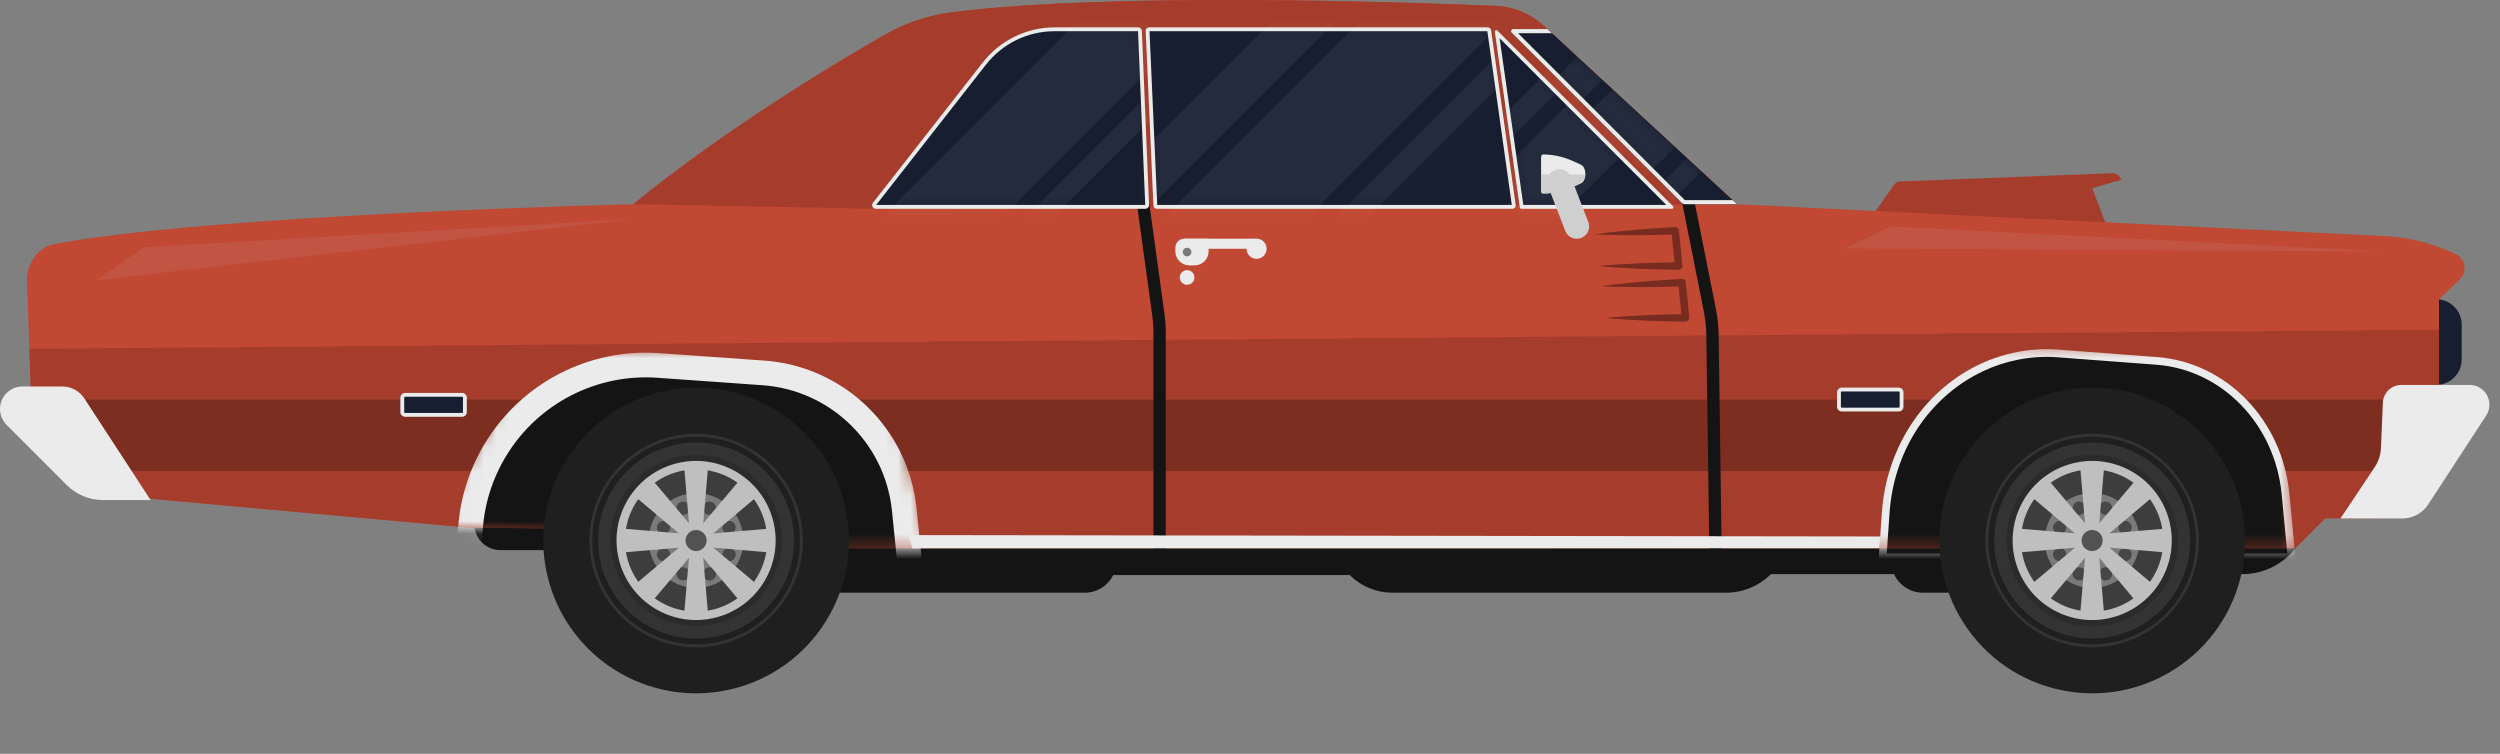 <svg xmlns="http://www.w3.org/2000/svg" width="199" height="60" viewBox="0 0 199 60" fill="none">
    <rect x="0" y="0" width="199" height="60" fill="#808080" stroke="none"/>
    <path
        d="M193.918 30.64V23.816C195.041 23.816 195.951 24.727 195.951 25.849V28.608C195.951 29.73 195.041 30.64 193.918 30.64Z"
        fill="#161E30" />
    <path
        d="M172.645 37.325L43.227 35.704L37.777 42.011C37.926 43.034 38.802 43.792 39.836 43.792H46.471L59.163 45.776H65.595V47.178H86.361C87.349 47.178 88.201 46.606 88.611 45.776H107.446C108.343 46.674 109.56 47.178 110.83 47.178H137.396C138.734 47.178 140.017 46.647 140.963 45.701H150.769C151.164 46.571 152.038 47.178 153.056 47.178H173.822V45.701H178.506C180.148 45.701 181.698 44.941 182.703 43.643L172.645 37.325Z"
        fill="#141414" />
    <path
        d="M148.873 17.395L150.742 14.743C150.873 14.557 151.043 14.451 151.221 14.444L168.194 13.787C168.459 13.776 168.709 13.974 168.86 14.313L166.542 14.978L168.044 18.925L157.759 20.819L148.873 17.395Z"
        fill="#A63D2C" />
    <path
        d="M196.18 21.347C196.18 21.665 196.058 21.987 195.802 22.234L194.147 23.817V32.04L189.372 41.255H185.089L182.702 43.643H49.542L48.034 42.138L37.121 41.981L8.537 39.386L2.523 32.96L2.336 27.757L2.143 22.352C2.143 21.002 2.99 19.67 4.317 19.422C17.041 17.046 50.399 16.256 50.399 16.256C57.637 10.355 66.192 5.199 70.324 2.821C72.018 1.845 73.887 1.208 75.828 0.966C88.563 -0.631 111.831 0.164 119.069 0.466C120.495 0.526 121.848 1.087 122.892 2.053L123.178 2.315L138.271 16.256L189.815 18.792C191.783 18.887 193.714 19.38 195.487 20.237C195.937 20.457 196.18 20.897 196.18 21.347Z"
        fill="#C14833" />
    <path
        d="M194.147 26.241V32.04L189.371 41.255H185.09L182.703 43.643H49.541L48.034 42.139L37.12 41.981L8.536 39.387L2.523 32.96L2.336 27.758L194.147 26.241Z"
        fill="#A63D2C" />
    <path
        d="M138.271 16.257L69.709 16.618L50.398 16.257C57.636 10.355 66.192 5.199 70.323 2.821C72.017 1.846 73.886 1.209 75.827 0.966C88.563 -0.63 111.831 0.165 119.069 0.467C120.494 0.526 121.847 1.087 122.891 2.053L123.177 2.316L138.271 16.257Z"
        fill="#A63D2C" />
    <path d="M190.687 31.804H5.624V37.492H190.687V31.804Z" fill="#7D2E20" />
    <path
        d="M146.601 32.601C146.48 32.601 146.382 32.503 146.382 32.382V31.225C146.382 31.105 146.48 31.007 146.601 31.007H151.146C151.267 31.007 151.365 31.105 151.365 31.226V32.382C151.365 32.503 151.267 32.601 151.146 32.601H146.601Z"
        fill="#161E30" />
    <path
        d="M151.146 31.16C151.182 31.16 151.212 31.189 151.212 31.226V32.382C151.212 32.418 151.182 32.448 151.146 32.448H146.601C146.564 32.448 146.535 32.418 146.535 32.382V31.225C146.535 31.189 146.564 31.16 146.601 31.16L151.146 31.16ZM151.146 30.854H146.6C146.395 30.854 146.229 31.02 146.229 31.226V32.382C146.229 32.587 146.395 32.754 146.6 32.754H151.146C151.351 32.754 151.517 32.587 151.517 32.382V31.226C151.517 31.02 151.351 30.854 151.146 30.854Z"
        fill="#EBEBEB" />
    <path
        d="M32.241 33.023C32.121 33.023 32.023 32.925 32.023 32.804V31.648C32.023 31.527 32.12 31.429 32.241 31.429H36.787C36.907 31.429 37.006 31.527 37.006 31.648V32.804C37.006 32.925 36.907 33.023 36.787 33.023H32.241Z"
        fill="#161E30" />
    <path
        d="M36.786 31.581C36.823 31.581 36.852 31.611 36.852 31.648V32.804C36.852 32.84 36.823 32.87 36.786 32.87H32.241C32.205 32.87 32.175 32.84 32.175 32.804V31.647C32.175 31.611 32.205 31.581 32.241 31.581H36.786M36.786 31.275H32.241C32.036 31.275 31.869 31.442 31.869 31.647V32.804C31.869 33.009 32.036 33.175 32.241 33.175H36.786C36.992 33.175 37.158 33.009 37.158 32.804V31.647C37.158 31.442 36.992 31.275 36.786 31.275Z"
        fill="#EBEBEB" />
    <path d="M121.125 16.466L119.149 2.592L133.007 16.466H121.125Z" fill="#161E30" />
    <path
        d="M119.368 3.043L132.638 16.313H121.257L119.368 3.043ZM119.104 2.395C119.038 2.395 118.974 2.452 118.986 2.53L120.977 16.517C120.986 16.575 121.036 16.619 121.095 16.619H133.09C133.196 16.619 133.249 16.491 133.174 16.416L119.187 2.429C119.163 2.405 119.133 2.395 119.104 2.395Z"
        fill="#EBEBEB" />
    <path
        d="M92.079 16.466C92.017 16.466 91.967 16.417 91.964 16.356L91.348 2.452C91.347 2.42 91.358 2.39 91.38 2.367C91.402 2.344 91.431 2.332 91.463 2.332H118.427C118.484 2.332 118.533 2.375 118.541 2.431L120.498 16.334C120.504 16.38 120.483 16.411 120.471 16.426C120.458 16.441 120.429 16.466 120.383 16.466H92.079Z"
        fill="#161E30" />
    <path
        d="M118.393 2.484L120.34 16.312H92.115L91.502 2.484H118.393ZM118.426 2.178H91.463C91.31 2.178 91.188 2.306 91.195 2.458L91.811 16.362C91.817 16.506 91.935 16.619 92.079 16.619H120.383C120.546 16.619 120.672 16.474 120.649 16.313L118.692 2.409C118.673 2.277 118.56 2.178 118.426 2.178Z"
        fill="#EBEBEB" />
    <path
        d="M191.144 30.641H196.581C197.451 30.641 198.156 31.346 198.156 32.216C198.156 32.522 198.067 32.821 197.901 33.077L193.279 40.162C192.828 40.853 192.059 41.27 191.234 41.27H186.302L189.036 37.168C189.333 36.722 189.502 36.204 189.524 35.669L189.676 32.049C189.709 31.262 190.357 30.641 191.144 30.641Z"
        fill="#EBEBEB" />
    <path
        d="M4.959 30.764H1.791C0.802 30.764 0 31.566 0 32.556C0 33.031 0.189 33.486 0.525 33.822L5.299 38.597C6.074 39.372 7.125 39.807 8.221 39.807H11.992L6.712 31.713C6.326 31.121 5.666 30.764 4.959 30.764Z"
        fill="#EBEBEB" />
    <path
        d="M95.09 21.125H94.671C94.056 21.125 93.558 20.626 93.558 20.011V19.711C93.558 19.319 93.875 19.001 94.267 19.001H96.203V20.011C96.203 20.626 95.705 21.125 95.09 21.125Z"
        fill="#EBEBEB" />
    <path d="M100.024 19.001H94.246V19.802H100.024V19.001Z" fill="#EBEBEB" />
    <path
        d="M100.824 19.802C100.824 20.244 100.466 20.603 100.024 20.603C99.581 20.603 99.223 20.244 99.223 19.802C99.223 19.36 99.581 19.001 100.024 19.001C100.466 19.001 100.824 19.36 100.824 19.802Z"
        fill="#EBEBEB" />
    <path
        d="M94.494 22.669C94.816 22.669 95.077 22.407 95.077 22.085C95.077 21.763 94.816 21.502 94.494 21.502C94.171 21.502 93.91 21.763 93.91 22.085C93.91 22.407 94.171 22.669 94.494 22.669Z"
        fill="#EBEBEB" />
    <path
        d="M94.838 20.063C94.838 20.253 94.684 20.407 94.494 20.407C94.304 20.407 94.15 20.253 94.15 20.063C94.15 19.873 94.304 19.719 94.494 19.719C94.684 19.719 94.838 19.873 94.838 20.063Z"
        fill="#7A7A7A" />
    <mask id="mask0_903_1260" style="mask-type:luminance" maskUnits="userSpaceOnUse" x="34" y="27"
        width="41" height="17">
        <path
            d="M34.515 41.864L64.619 43.693L74.052 43.643L69.882 27.224L42.01 28.122L34.515 41.864Z"
            fill="white" />
    </mask>
    <g mask="url(#mask0_903_1260)">
        <path
            d="M60.759 29.683L52.401 29.09C49.827 28.907 47.252 29.44 44.962 30.629C40.656 32.864 37.814 37.17 37.452 42.009L37.158 45.93H72.511C72.511 45.775 72.271 43.399 71.977 40.549C71.372 34.684 66.641 30.1 60.759 29.683Z"
            fill="#141414" stroke="#EBEBEB" stroke-width="1.965" stroke-miterlimit="10"
            stroke-linecap="round" stroke-linejoin="round" />
    </g>
    <mask id="mask1_903_1260" style="mask-type:luminance" maskUnits="userSpaceOnUse" x="146" y="27"
        width="37" height="17">
        <path
            d="M148.38 43.642H182.701L181.938 27.795L156.148 27.242L146.228 34.015L148.38 43.642Z"
            fill="white" />
    </mask>
    <g mask="url(#mask1_903_1260)">
        <path
            d="M149.854 44.365L150.107 40.772C150.443 36.001 153.021 31.839 157.005 29.637C158.823 28.632 160.866 28.101 162.914 28.101C163.216 28.101 163.521 28.113 163.822 28.135L171.672 28.728C177.06 29.135 181.373 33.589 181.928 39.319C182.239 42.526 182.361 43.845 182.405 44.364L149.854 44.365Z"
            fill="#141414" />
        <path
            d="M162.914 28.407C163.208 28.407 163.505 28.419 163.798 28.441L171.649 29.033C176.888 29.429 181.083 33.767 181.623 39.349C181.883 42.034 182.011 43.389 182.071 44.059H150.183L150.412 40.793C150.74 36.126 153.26 32.056 157.153 29.905C158.926 28.925 160.918 28.407 162.914 28.407ZM162.914 27.795C160.81 27.795 158.732 28.333 156.857 29.369C152.811 31.605 150.142 35.911 149.802 40.75L149.526 44.671H182.734C182.734 44.516 182.508 42.139 182.232 39.29C181.664 33.425 177.219 28.841 171.695 28.423L163.844 27.831C163.534 27.807 163.224 27.795 162.914 27.795Z"
            fill="#EBEBEB" />
    </g>
    <path
        d="M58.161 54.872C64.707 53.353 68.782 46.815 67.263 40.269C65.745 33.723 59.207 29.648 52.661 31.167C46.115 32.685 42.04 39.223 43.559 45.769C45.077 52.315 51.615 56.39 58.161 54.872Z"
        fill="#1F1F1F" />
    <path
        d="M56.907 49.426C60.444 48.599 62.64 45.061 61.813 41.524C60.986 37.987 57.448 35.79 53.911 36.617C50.374 37.444 48.177 40.982 49.005 44.519C49.832 48.056 53.37 50.253 56.907 49.426Z"
        fill="#3D3D3D" />
    <path
        d="M51.933 44.493C52.744 46.412 54.957 47.311 56.876 46.5C58.796 45.69 59.695 43.476 58.884 41.557C58.073 39.638 55.86 38.739 53.941 39.55C52.021 40.36 51.122 42.574 51.933 44.493Z"
        fill="#7A7A7A" />
    <path
        d="M55.988 40.653C56.101 40.921 56.41 41.046 56.678 40.933C56.945 40.82 57.071 40.511 56.958 40.244C56.845 39.976 56.536 39.85 56.268 39.963C56 40.077 55.875 40.385 55.988 40.653Z"
        fill="#474747" />
    <path
        d="M52.336 42.196C52.449 42.464 52.758 42.589 53.025 42.476C53.293 42.363 53.419 42.054 53.306 41.787C53.193 41.519 52.884 41.393 52.616 41.506C52.348 41.619 52.222 41.928 52.336 42.196Z"
        fill="#474747" />
    <path
        d="M57.547 44.344C57.66 44.612 57.968 44.737 58.236 44.624C58.504 44.511 58.63 44.202 58.517 43.934C58.404 43.666 58.095 43.541 57.827 43.654C57.559 43.767 57.433 44.076 57.547 44.344Z"
        fill="#474747" />
    <path
        d="M53.895 45.886C54.008 46.154 54.317 46.28 54.585 46.167C54.853 46.054 54.978 45.745 54.865 45.477C54.752 45.209 54.443 45.084 54.175 45.197C53.907 45.309 53.782 45.618 53.895 45.886Z"
        fill="#474747" />
    <path
        d="M54.865 40.654C54.752 40.921 54.443 41.047 54.175 40.934C53.907 40.821 53.782 40.512 53.895 40.244C54.008 39.976 54.317 39.851 54.585 39.964C54.852 40.077 54.978 40.386 54.865 40.654Z"
        fill="#474747" />
    <path
        d="M58.516 42.196C58.403 42.464 58.094 42.589 57.827 42.476C57.559 42.363 57.433 42.054 57.546 41.787C57.66 41.519 57.968 41.393 58.236 41.506C58.504 41.619 58.629 41.928 58.516 42.196Z"
        fill="#474747" />
    <path
        d="M53.306 44.344C53.193 44.612 52.884 44.738 52.616 44.625C52.348 44.511 52.222 44.203 52.336 43.935C52.449 43.667 52.757 43.541 53.025 43.654C53.293 43.768 53.419 44.077 53.306 44.344Z"
        fill="#474747" />
    <path
        d="M56.958 45.887C56.845 46.155 56.536 46.28 56.268 46.167C56 46.054 55.875 45.745 55.988 45.477C56.101 45.21 56.41 45.084 56.678 45.197C56.945 45.31 57.071 45.619 56.958 45.887Z"
        fill="#474747" />
    <path
        d="M55.408 36.448C59.041 36.448 61.986 39.392 61.986 43.025C61.986 46.658 59.041 49.602 55.408 49.602C51.776 49.602 48.831 46.658 48.831 43.025C48.831 39.393 51.776 36.448 55.408 36.448ZM55.408 35.224C51.107 35.224 47.607 38.724 47.607 43.025C47.607 47.326 51.107 50.826 55.408 50.826C59.71 50.826 63.209 47.326 63.209 43.025C63.209 38.724 59.71 35.224 55.408 35.224Z"
        fill="#333333" />
    <path
        d="M55.41 37.365C58.531 37.365 61.07 39.904 61.07 43.025C61.07 46.146 58.531 48.685 55.41 48.685C52.289 48.685 49.751 46.146 49.751 43.025C49.751 39.904 52.289 37.365 55.41 37.365ZM55.41 36.448C51.778 36.448 48.833 39.392 48.833 43.025C48.833 46.658 51.778 49.602 55.41 49.602C59.043 49.602 61.988 46.657 61.988 43.025C61.987 39.393 59.043 36.448 55.41 36.448Z"
        fill="#BFBFBF" />
    <path d="M55.861 43.025H54.96L54.438 36.916H56.384L55.861 43.025Z" fill="#BFBFBF" />
    <path d="M55.728 43.343L55.091 42.706L59.041 38.017L60.417 39.393L55.728 43.343Z"
        fill="#BFBFBF" />
    <path d="M55.41 43.476V42.575L61.519 42.052V43.998L55.41 43.476Z" fill="#BFBFBF" />
    <path d="M55.091 43.343L55.728 42.706L60.417 46.656L59.041 48.032L55.091 43.343Z"
        fill="#BFBFBF" />
    <path d="M54.96 43.025H55.861L56.384 49.134H54.438L54.96 43.025Z" fill="#BFBFBF" />
    <path d="M55.09 42.706L55.727 43.343L51.777 48.032L50.4 46.656L55.09 42.706Z"
        fill="#BFBFBF" />
    <path d="M55.409 42.574V43.475L49.3 43.998V42.052L55.409 42.574Z" fill="#BFBFBF" />
    <path d="M55.727 42.706L55.09 43.343L50.4 39.393L51.777 38.017L55.727 42.706Z"
        fill="#BFBFBF" />
    <path
        d="M54.571 43.025C54.571 43.488 54.947 43.864 55.41 43.864C55.873 43.864 56.249 43.488 56.249 43.025C56.249 42.562 55.873 42.186 55.41 42.186C54.947 42.186 54.571 42.562 54.571 43.025Z"
        fill="#525252" />
    <path
        d="M56.907 49.426C60.444 48.599 62.64 45.061 61.813 41.524C60.986 37.987 57.448 35.79 53.911 36.617C50.374 37.444 48.177 40.982 49.005 44.519C49.832 48.056 53.37 50.253 56.907 49.426Z"
        stroke="#2B2B2B" stroke-width="0.491" stroke-miterlimit="10" />
    <path
        d="M55.41 34.759C59.975 34.759 63.676 38.46 63.676 43.025C63.676 47.59 59.975 51.291 55.41 51.291C50.844 51.291 47.144 47.59 47.144 43.025C47.144 38.46 50.844 34.759 55.41 34.759ZM55.41 34.529C50.725 34.529 46.914 38.34 46.914 43.025C46.914 47.709 50.725 51.521 55.41 51.521C60.094 51.521 63.906 47.709 63.906 43.025C63.905 38.34 60.094 34.529 55.41 34.529Z"
        fill="#333333" />
    <path
        d="M173.637 52.907C179.098 48.989 180.349 41.387 176.432 35.926C172.515 30.466 164.913 29.215 159.452 33.132C153.991 37.049 152.74 44.651 156.657 50.112C160.574 55.572 168.176 56.824 173.637 52.907Z"
        fill="#1F1F1F" />
    <path
        d="M172.616 45.539C174.006 42.183 172.413 38.336 169.056 36.946C165.7 35.555 161.853 37.149 160.462 40.505C159.072 43.861 160.666 47.709 164.022 49.099C167.378 50.489 171.226 48.896 172.616 45.539Z"
        fill="#3D3D3D" />
    <path
        d="M163.06 44.493C163.871 46.412 166.084 47.311 168.003 46.5C169.922 45.69 170.821 43.476 170.011 41.557C169.2 39.638 166.987 38.739 165.067 39.55C163.148 40.36 162.249 42.574 163.06 44.493Z"
        fill="#7A7A7A" />
    <path
        d="M167.115 40.654C167.228 40.921 167.537 41.047 167.805 40.934C168.073 40.821 168.198 40.512 168.085 40.244C167.972 39.976 167.663 39.851 167.395 39.964C167.127 40.077 167.002 40.386 167.115 40.654Z"
        fill="#474747" />
    <path
        d="M163.462 42.197C163.575 42.464 163.884 42.59 164.152 42.477C164.42 42.364 164.545 42.055 164.432 41.787C164.319 41.519 164.01 41.394 163.743 41.507C163.475 41.62 163.349 41.929 163.462 42.197Z"
        fill="#474747" />
    <path
        d="M168.673 44.345C168.786 44.613 169.095 44.738 169.363 44.625C169.631 44.512 169.757 44.203 169.644 43.935C169.531 43.667 169.222 43.542 168.954 43.655C168.686 43.768 168.56 44.077 168.673 44.345Z"
        fill="#474747" />
    <path
        d="M165.022 45.888C165.135 46.156 165.444 46.281 165.712 46.168C165.979 46.055 166.105 45.746 165.992 45.478C165.879 45.211 165.57 45.085 165.302 45.198C165.034 45.311 164.909 45.62 165.022 45.888Z"
        fill="#474747" />
    <path
        d="M165.991 40.654C165.878 40.921 165.569 41.047 165.301 40.934C165.034 40.821 164.908 40.512 165.021 40.244C165.134 39.976 165.443 39.851 165.711 39.964C165.979 40.077 166.104 40.386 165.991 40.654Z"
        fill="#474747" />
    <path
        d="M169.642 42.197C169.529 42.464 169.22 42.59 168.953 42.477C168.685 42.364 168.559 42.055 168.672 41.787C168.785 41.519 169.094 41.394 169.362 41.507C169.63 41.62 169.756 41.929 169.642 42.197Z"
        fill="#474747" />
    <path
        d="M164.432 44.344C164.319 44.612 164.01 44.738 163.742 44.625C163.474 44.511 163.348 44.203 163.461 43.935C163.575 43.667 163.883 43.541 164.151 43.654C164.42 43.768 164.545 44.077 164.432 44.344Z"
        fill="#474747" />
    <path
        d="M168.084 45.887C167.971 46.155 167.662 46.28 167.394 46.167C167.126 46.054 167.001 45.745 167.114 45.477C167.227 45.21 167.536 45.084 167.804 45.197C168.072 45.31 168.197 45.619 168.084 45.887Z"
        fill="#474747" />
    <path
        d="M166.534 36.447C170.167 36.447 173.112 39.392 173.112 43.025C173.112 46.657 170.167 49.602 166.534 49.602C162.902 49.602 159.957 46.657 159.957 43.025C159.957 39.392 162.902 36.447 166.534 36.447ZM166.534 35.224C162.233 35.224 158.733 38.723 158.733 43.024C158.733 47.326 162.233 50.825 166.534 50.825C170.836 50.825 174.335 47.326 174.335 43.024C174.335 38.723 170.836 35.224 166.534 35.224Z"
        fill="#333333" />
    <path
        d="M166.534 37.365C169.655 37.365 172.194 39.904 172.194 43.025C172.194 46.145 169.655 48.684 166.534 48.684C163.414 48.684 160.875 46.145 160.875 43.025C160.875 39.904 163.414 37.365 166.534 37.365ZM166.534 36.447C162.902 36.447 159.957 39.392 159.957 43.025C159.957 46.657 162.902 49.602 166.534 49.602C170.167 49.602 173.112 46.657 173.112 43.025C173.112 39.392 170.167 36.447 166.534 36.447Z"
        fill="#BFBFBF" />
    <path d="M166.985 43.025H166.084L165.562 36.916H167.508L166.985 43.025Z" fill="#BFBFBF" />
    <path d="M166.852 43.344L166.215 42.707L170.165 38.018L171.541 39.394L166.852 43.344Z"
        fill="#BFBFBF" />
    <path d="M166.534 43.475V42.574L172.643 42.052V43.998L166.534 43.475Z" fill="#BFBFBF" />
    <path d="M166.215 43.344L166.852 42.706L171.541 46.657L170.165 48.033L166.215 43.344Z"
        fill="#BFBFBF" />
    <path d="M166.084 43.025H166.985L167.508 49.134H165.562L166.084 43.025Z" fill="#BFBFBF" />
    <path d="M166.217 42.706L166.854 43.344L162.903 48.033L161.527 46.657L166.217 42.706Z"
        fill="#BFBFBF" />
    <path d="M166.535 42.574V43.475L160.426 43.998V42.052L166.535 42.574Z" fill="#BFBFBF" />
    <path d="M166.854 42.707L166.217 43.344L161.527 39.394L162.903 38.018L166.854 42.707Z"
        fill="#BFBFBF" />
    <path
        d="M165.695 43.025C165.695 43.488 166.071 43.864 166.534 43.864C166.997 43.864 167.373 43.488 167.373 43.025C167.373 42.562 166.997 42.186 166.534 42.186C166.071 42.186 165.695 42.562 165.695 43.025Z"
        fill="#525252" />
    <path
        d="M172.616 45.539C174.006 42.183 172.413 38.336 169.056 36.946C165.7 35.555 161.853 37.149 160.462 40.505C159.072 43.861 160.666 47.709 164.022 49.099C167.378 50.489 171.226 48.896 172.616 45.539Z"
        stroke="#2B2B2B" stroke-width="0.491" stroke-miterlimit="10" />
    <path
        d="M166.534 34.759C171.099 34.759 174.8 38.46 174.8 43.025C174.8 47.59 171.099 51.291 166.534 51.291C161.969 51.291 158.268 47.59 158.268 43.025C158.268 38.46 161.969 34.759 166.534 34.759ZM166.534 34.529C161.849 34.529 158.038 38.34 158.038 43.025C158.038 47.709 161.849 51.521 166.534 51.521C171.218 51.521 175.029 47.709 175.029 43.025C175.029 38.34 171.218 34.529 166.534 34.529Z"
        fill="#333333" />
    <path
        d="M127.41 22.784C127.948 22.708 128.486 22.642 129.024 22.586C129.562 22.524 130.101 22.48 130.639 22.429C131.178 22.388 131.717 22.337 132.256 22.304C132.795 22.271 133.334 22.227 133.874 22.203C134.03 22.195 134.163 22.311 134.181 22.464L134.181 22.468C134.285 23.403 134.382 24.339 134.465 25.276L134.465 25.28C134.479 25.443 134.359 25.587 134.196 25.601L134.17 25.603C133.638 25.602 133.107 25.585 132.576 25.574C132.045 25.566 131.513 25.539 130.982 25.521C129.919 25.472 128.857 25.414 127.794 25.306C128.857 25.198 129.919 25.14 130.982 25.091C131.513 25.073 132.045 25.046 132.576 25.038C133.107 25.027 133.638 25.009 134.17 25.009L133.874 25.335C133.769 24.4 133.677 23.464 133.593 22.527L133.9 22.793C133.36 22.816 132.82 22.82 132.28 22.834C131.739 22.849 131.199 22.846 130.658 22.853C130.117 22.849 129.576 22.853 129.035 22.839C128.494 22.831 127.952 22.813 127.41 22.784Z"
        fill="#782C1F" />
    <path
        d="M126.864 18.656C127.402 18.579 127.939 18.514 128.478 18.457C129.016 18.396 129.554 18.351 130.093 18.3C130.632 18.259 131.171 18.209 131.71 18.175C132.249 18.142 132.788 18.099 133.328 18.074C133.484 18.067 133.617 18.182 133.635 18.335L133.635 18.34C133.739 19.275 133.836 20.211 133.919 21.148L133.919 21.152C133.934 21.315 133.813 21.459 133.65 21.473L133.624 21.474C133.093 21.474 132.561 21.457 132.03 21.446C131.499 21.438 130.967 21.411 130.436 21.393C129.373 21.343 128.311 21.285 127.248 21.177C128.311 21.07 129.373 21.012 130.436 20.962C130.967 20.944 131.499 20.918 132.03 20.909C132.561 20.898 133.093 20.881 133.624 20.881L133.329 21.207C133.223 20.272 133.131 19.336 133.047 18.398L133.354 18.664C132.814 18.687 132.274 18.692 131.734 18.706C131.194 18.72 130.653 18.717 130.112 18.724C129.571 18.721 129.03 18.724 128.489 18.71C127.948 18.702 127.406 18.684 126.864 18.656Z"
        fill="#782C1F" />
    <path
        d="M91.004 16.317L92.219 25.148C92.276 25.567 92.305 25.989 92.305 26.412V43.613"
        stroke="#141414" stroke-width="0.982" stroke-miterlimit="10" stroke-linecap="round"
        stroke-linejoin="round" />
    <path
        d="M134.375 16.016L136.107 24.698C136.236 25.346 136.305 26.004 136.315 26.664L136.55 43.613"
        stroke="#141414" stroke-width="0.982" stroke-miterlimit="10" stroke-linecap="round"
        stroke-linejoin="round" />
    <path
        d="M69.709 16.466C69.63 16.466 69.595 16.407 69.586 16.389C69.578 16.371 69.553 16.307 69.602 16.245L78.354 5.063C79.712 3.327 81.755 2.332 83.959 2.332H90.601C90.675 2.332 90.735 2.389 90.738 2.463L91.312 16.324C91.314 16.361 91.3 16.397 91.274 16.424C91.248 16.451 91.213 16.466 91.175 16.466H69.709V16.466Z"
        fill="#161E30" />
    <path
        d="M90.586 2.484L91.159 16.312H69.742L78.474 5.156C79.803 3.458 81.802 2.484 83.959 2.484H90.586ZM90.601 2.178H83.959C81.723 2.178 79.611 3.207 78.233 4.968L69.481 16.15C69.332 16.34 69.468 16.619 69.709 16.619H91.176C91.341 16.619 91.472 16.482 91.465 16.317L90.891 2.456C90.884 2.301 90.757 2.178 90.601 2.178Z"
        fill="#EBEBEB" />
    <path
        d="M138.27 16.257H134.237C134.07 16.257 133.912 16.191 133.794 16.073L120.444 2.713C120.316 2.559 120.428 2.316 120.635 2.316H123.177L123.531 2.644L137.916 15.929L138.27 16.257Z"
        fill="#161E30" />
    <path
        d="M137.917 15.928H134.13C134.12 15.928 134.11 15.925 134.1 15.915L120.839 2.644H123.532L123.178 2.315H120.462C120.307 2.315 120.232 2.499 120.34 2.608L120.445 2.713L133.795 16.072L133.871 16.148C133.94 16.217 134.032 16.256 134.13 16.256H138.271L137.917 15.928Z"
        fill="#EBEBEB" />
    <mask id="mask2_903_1260" style="mask-type:luminance" maskUnits="userSpaceOnUse" x="91" y="2"
        width="30" height="15">
        <path
            d="M91.462 2.178H118.425C118.559 2.178 118.672 2.277 118.691 2.409L120.648 16.313C120.67 16.474 120.545 16.619 120.382 16.619H92.078C91.934 16.619 91.816 16.506 91.81 16.362L91.194 2.458C91.187 2.306 91.309 2.178 91.462 2.178Z"
            fill="white" />
    </mask>
    <g mask="url(#mask2_903_1260)">
        <g opacity="0.5">
            <path opacity="0.12"
                d="M121.491 -0.119L115.786 -5.824L92.151 17.811L97.856 23.516L121.491 -0.119Z"
                fill="white" />
            <path opacity="0.12"
                d="M123.908 2.297L122.602 0.991L98.966 24.627L100.272 25.933L123.908 2.297Z"
                fill="white" />
            <path opacity="0.12"
                d="M114.814 -6.796L112.287 -9.323L88.652 14.312L91.179 16.839L114.814 -6.796Z"
                fill="white" />
        </g>
    </g>
    <mask id="mask3_903_1260" style="mask-type:luminance" maskUnits="userSpaceOnUse" x="69" y="2"
        width="23" height="15">
        <path
            d="M69.708 16.618H91.175C91.34 16.618 91.471 16.481 91.464 16.317L90.89 2.455C90.883 2.3 90.755 2.178 90.6 2.178H83.958C81.722 2.178 79.61 3.207 78.232 4.967L69.48 16.15C69.331 16.34 69.467 16.618 69.708 16.618Z"
            fill="white" />
    </mask>
    <g mask="url(#mask3_903_1260)">
        <g opacity="0.5">
            <path opacity="0.12"
                d="M93.67 3.388L88.887 -1.395L68.996 18.496L73.778 23.279L93.67 3.388Z"
                fill="white" />
            <path opacity="0.12"
                d="M95.697 5.413L94.602 4.318L74.71 24.209L75.805 25.305L95.697 5.413Z"
                fill="white" />
        </g>
    </g>
    <mask id="mask4_903_1260" style="mask-type:luminance" maskUnits="userSpaceOnUse" x="118" y="2"
        width="16" height="15">
        <path
            d="M133.172 16.416L119.186 2.429C119.105 2.349 118.969 2.417 118.985 2.53L120.976 16.516C120.985 16.575 121.035 16.618 121.094 16.618H133.089C133.194 16.618 133.247 16.49 133.172 16.416Z"
            fill="white" />
    </mask>
    <g mask="url(#mask4_903_1260)">
        <g opacity="0.5">
            <path opacity="0.12"
                d="M128.873 2.406L127.666 1.2L112.433 16.433L113.639 17.64L128.873 2.406Z"
                fill="white" />
            <path opacity="0.12"
                d="M133.996 7.433L129.827 3.264L114.594 18.498L118.763 22.666L133.996 7.433Z"
                fill="white" />
        </g>
    </g>
    <mask id="mask5_903_1260" style="mask-type:luminance" maskUnits="userSpaceOnUse" x="120" y="2"
        width="19" height="15">
        <path
            d="M138.272 16.255H134.239C134.072 16.255 133.914 16.19 133.796 16.071L120.446 2.712C120.318 2.557 120.43 2.314 120.637 2.314H123.179L123.533 2.643L137.918 15.927L138.272 16.255Z"
            fill="white" />
    </mask>
    <g mask="url(#mask5_903_1260)">
        <g opacity="0.5">
            <path opacity="0.12"
                d="M135.676 9.359L130.893 4.576L123.556 11.913L128.339 16.696L135.676 9.359Z"
                fill="white" />
            <path opacity="0.12"
                d="M137.701 11.384L136.605 10.289L129.269 17.626L130.364 18.721L137.701 11.384Z"
                fill="white" />
            <path opacity="0.12"
                d="M130.101 3.784L128.192 1.875L120.856 9.212L122.765 11.121L130.101 3.784Z"
                fill="white" />
        </g>
    </g>
    <path d="M72.308 42.592L72.626 43.65L149.598 43.642L149.688 42.703L72.308 42.592Z"
        fill="#EBEBEB" />
    <path
        d="M122.816 12.294C123.642 12.294 124.465 12.48 125.262 12.845L125.861 13.12C126.057 13.21 126.194 13.51 126.194 13.849C126.194 14.188 126.057 14.487 125.861 14.577L125.279 14.846C124.478 15.215 123.651 15.402 122.816 15.402C122.735 15.402 122.67 15.294 122.67 15.16V12.538C122.67 12.403 122.735 12.294 122.816 12.294Z"
        fill="#EBEBEB" />
    <path
        d="M126.19 13.891C126.179 14.211 126.049 14.491 125.861 14.578L125.279 14.846C124.478 15.216 123.651 15.403 122.816 15.403C122.735 15.403 122.67 15.294 122.67 15.16V13.891H126.19Z"
        fill="#CFCFCF" />
    <path
        d="M125.511 18.737C125.906 18.737 126.227 18.417 126.227 18.021C126.227 17.626 125.906 17.306 125.511 17.306C125.115 17.306 124.795 17.626 124.795 18.021C124.795 18.417 125.115 18.737 125.511 18.737Z"
        fill="#EBEBEB" />
    <path d="M125.511 18.021L124.134 14.454" stroke="#CFCFCF" stroke-width="1.965"
        stroke-miterlimit="10" stroke-linecap="round" />
    <path d="M150.498 18.021L189.879 20.024L146.865 19.773L150.498 18.021Z" fill="#C15442" />
    <path d="M50.398 17.431L11.461 19.676L7.678 22.305L50.398 17.431Z" fill="#C15442" />
</svg>